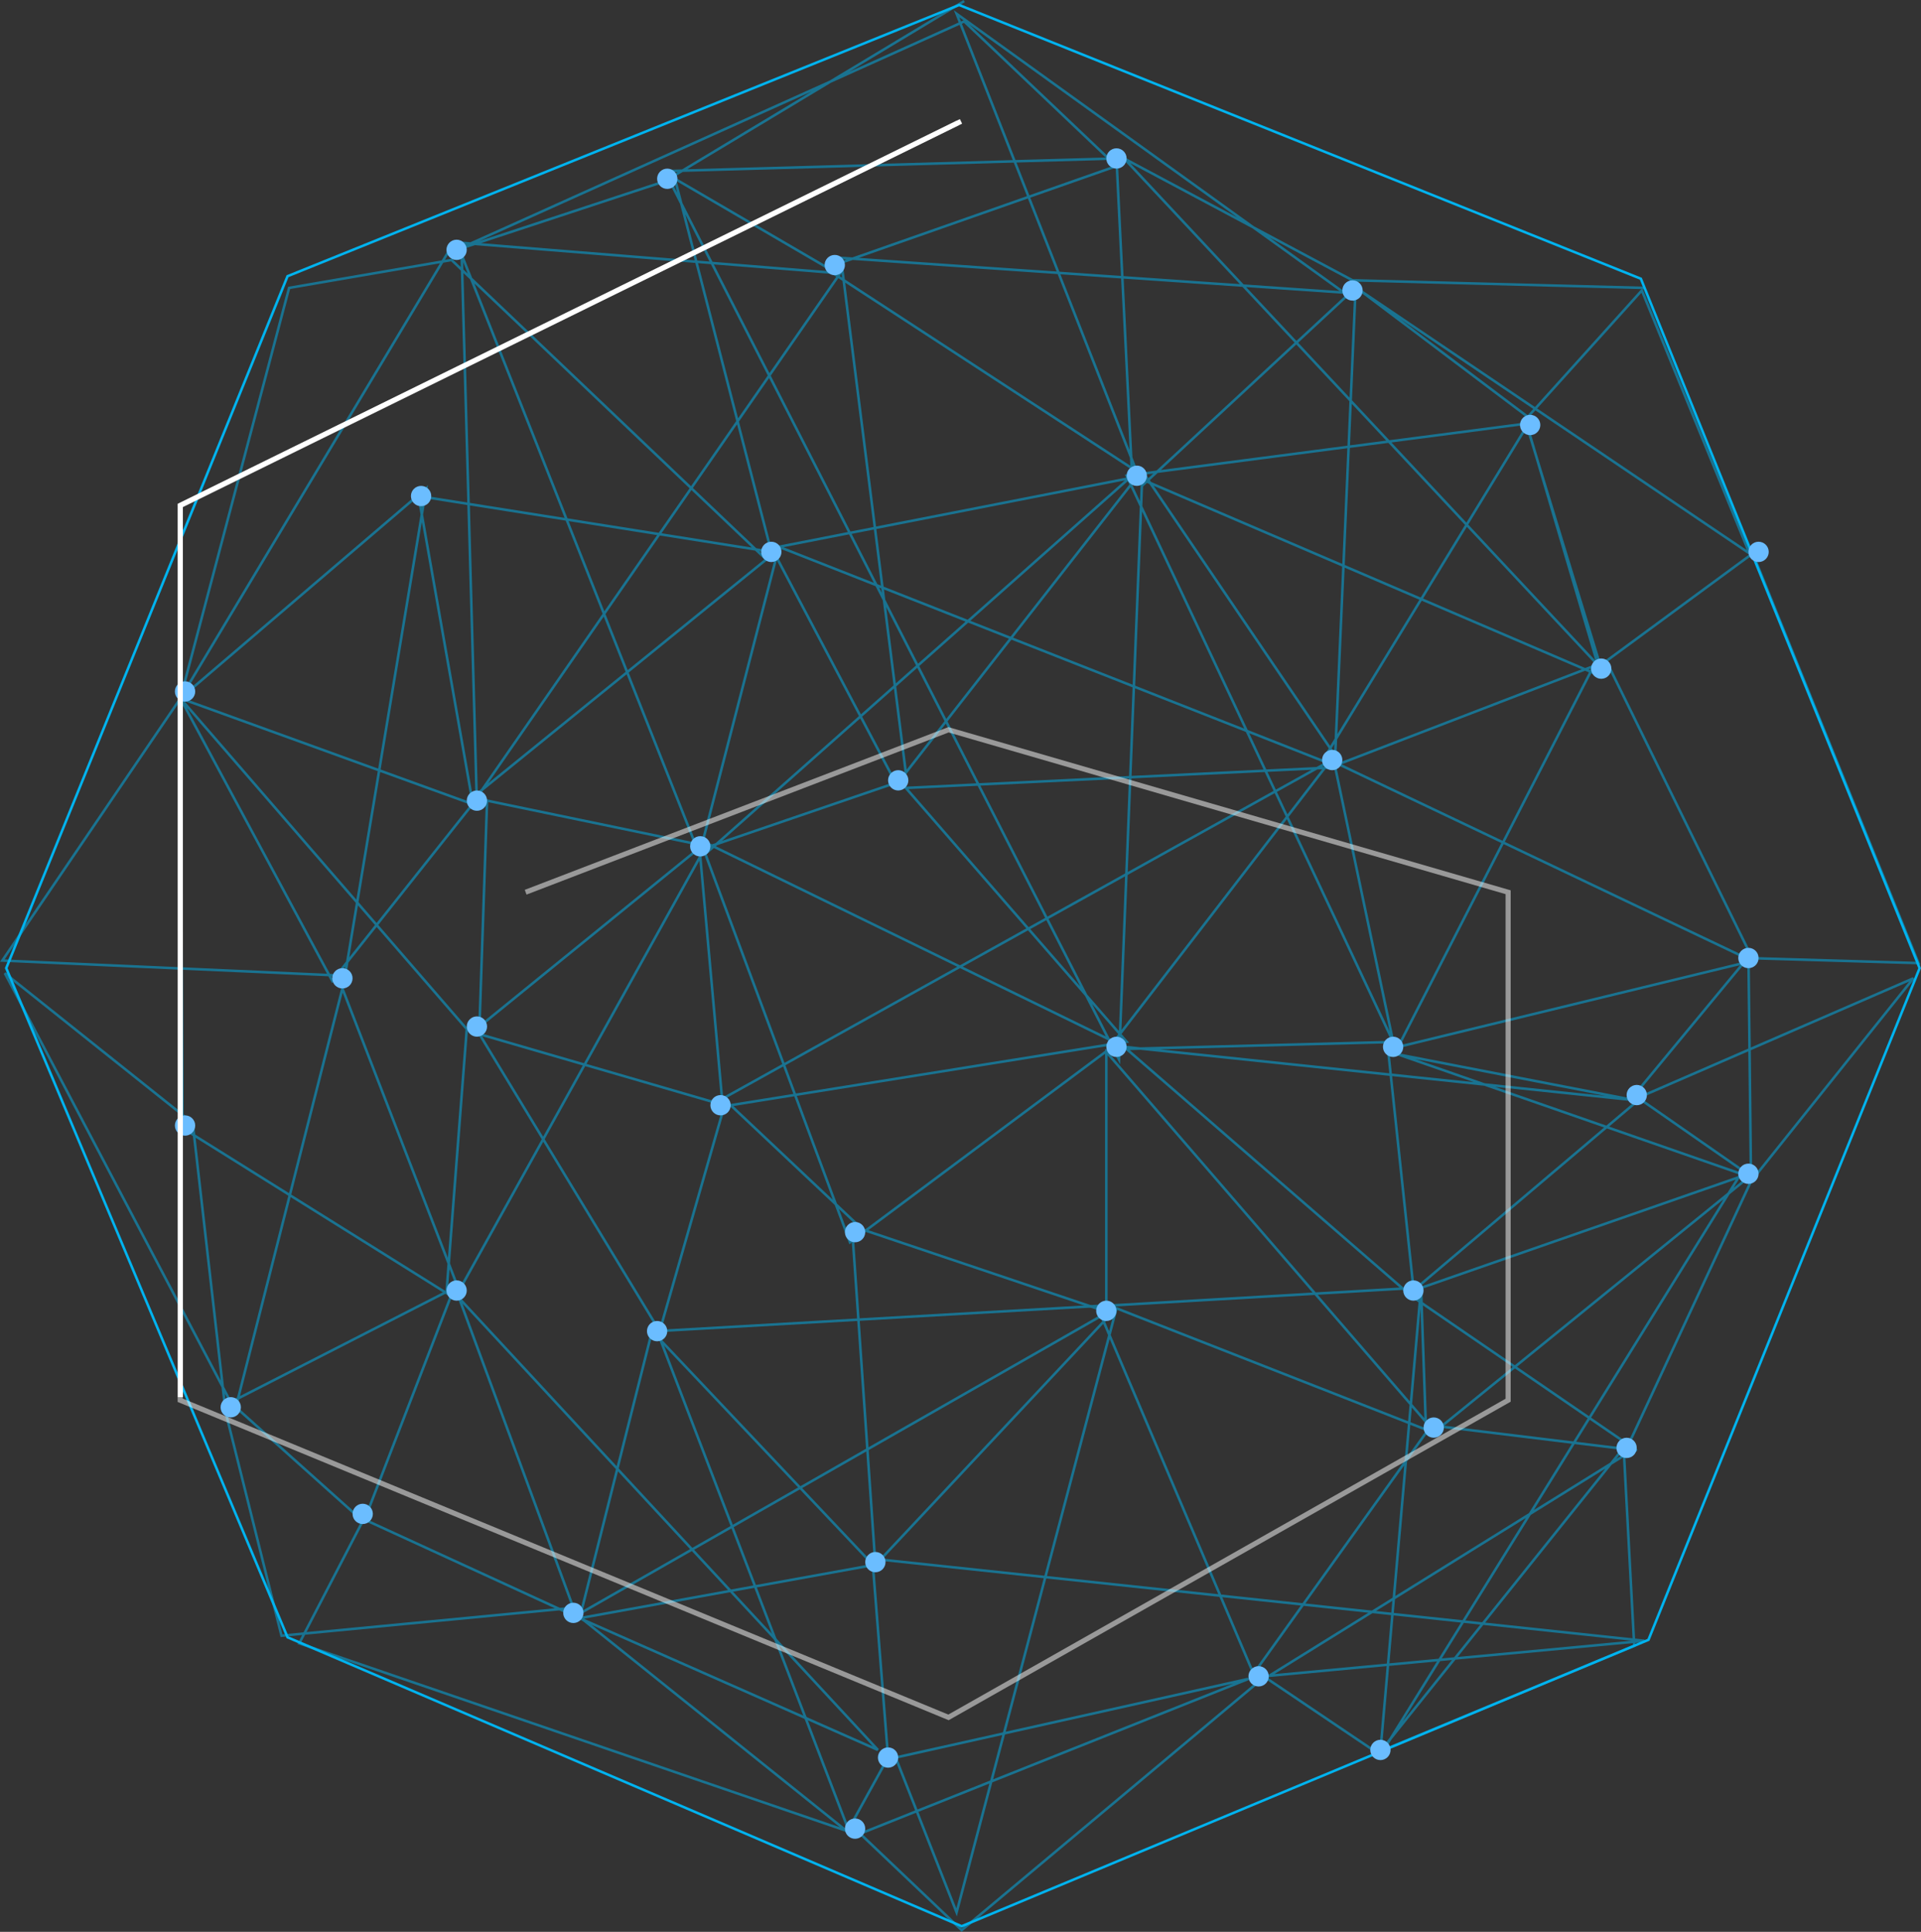 <svg xmlns="http://www.w3.org/2000/svg" viewBox="0 0 756.917 761.099"><rect x="0" y="0" width="756.917" height="761.099" fill="#333333" stroke="none"/><defs><style>.a,.f{opacity:0.5;}.b,.c,.e,.f{fill:none;}.b{stroke:#00b3ef;}.d{fill:#6bbdff;}.e,.f{stroke:#fff;stroke-width:2px;}.g,.h{stroke:none;}.h{fill:#00b3ef;}</style></defs><g transform="translate(-1112.463 -227.564)"><g transform="translate(531.38 24.993)"><g class="a"><path class="b" d="M961,203,843,274l-82,27,200-90,60,57L907,308l-60-35,38,147L746,398l21,119,116-94L759,305l-64,11L652.164,477.7,749,395,717,587l-135-6,70.164-103.3L769,520l-6-217,92,232-82-17-3,89,85-69,79-27-47-89L858,534l162,79,87-113-76-112L938,507,913,309,766,521l-54,68L652.164,477.7,653,647l104,65,8-104L652.164,477.7,760,298l149,12,118,77-6-122-178,5,179,350,9-226,82-76L910,304m319,12-115-3-90-48,188,201-30-98,46-51,42.405,103.594L1117,317l69,52-161,21,105,223-23-109,8-183L958,208l72,183,182,78-29.179-98.751L1103,501l166,79,68,2-65.3-161.406L1214,463l56,114,1,89-46-32,43-52-140,34,10,94-121,7V617l127,147,82,10-89-61-113-98,201,21-93-18,135,47L1125,894l-46-31,150-14L928,817l91-97-98-33-52-49,156-25L938,513l167-8,104-40-76,148-115,3L916,692,859,539l167-148L888,418l216,85L863,637l-93-27,71,117,25-87-9-100L762,711,716,592,674,757l48,43,85,39,120,53L762,714l45,122L692,847l-22-88L657,645l-74-59,89,169,88-45-34,88-27,52,216,74,16-29-6-76-87-92L810,838l205-117,60,141,68-95-2-57-16,182.546L1225,851l-4-75-145,90L960,963l-40-38,153-61L934,895l24,61,63-238,125,49,127-103-135,47,91-77,106-46-64,80-47,101-99,123.546M1227,312"/><path class="b" d="M917,689l9,130L810,840l106,85L840,727l175-10"/></g><g class="c"><path class="g" d="M1231,849,960,962,694,848,583,584,694,311,959,204l269,108,110,272Z"/><path class="h" d="M 960.005 960.914 L 1230.229 848.238 L 1336.922 584 L 1227.232 312.77 L 959.001 205.078 L 694.767 311.769 L 584.082 583.994 L 694.765 847.24 L 960.005 960.914 M 960 962 L 694 848 L 583 584 L 694 311 L 959 204 L 1228 312 L 1338 584 L 1231 849 L 960 962 Z"/></g><circle class="d" cx="4" cy="4" r="4" transform="translate(1208 462)"/><circle class="d" cx="4" cy="4" r="4" transform="translate(1110 313)"/><circle class="d" cx="4" cy="4" r="4" transform="translate(1025 386)"/><circle class="d" cx="4" cy="4" r="4" transform="translate(906 303)"/><circle class="d" cx="4" cy="4" r="4" transform="translate(765 514)"/><circle class="d" cx="4" cy="4" r="4" transform="translate(743 394)"/><circle class="d" cx="4" cy="4" r="4" transform="translate(840 269)"/><circle class="d" cx="4" cy="4" r="4" transform="translate(757 297)"/><circle class="d" cx="4" cy="4" r="4" transform="translate(881 416)"/><circle class="d" cx="4" cy="4" r="4" transform="translate(861 634)"/><circle class="d" cx="4" cy="4" r="4" transform="translate(650 642)"/><circle class="d" cx="4" cy="4" r="4" transform="translate(650 471)"/><circle class="d" cx="4" cy="4" r="4" transform="translate(1017 611)"/><circle class="d" cx="4" cy="4" r="4" transform="translate(931 506)"/><circle class="d" cx="4" cy="4" r="4" transform="translate(1102 498)"/><circle class="d" cx="4" cy="4" r="4" transform="translate(1017 261)"/><circle class="d" cx="4" cy="4" r="4" transform="translate(1270 416)"/><circle class="d" cx="4" cy="4" r="4" transform="translate(1180 366)"/><circle class="d" cx="4" cy="4" r="4" transform="translate(1266 576)"/><circle class="d" cx="4" cy="4" r="4" transform="translate(1134 707)"/><circle class="d" cx="4" cy="4" r="4" transform="translate(1126 611)"/><circle class="d" cx="4" cy="4" r="4" transform="translate(914 684)"/><circle class="d" cx="4" cy="4" r="4" transform="translate(1013 715)"/><circle class="d" cx="4" cy="4" r="4" transform="translate(922 814)"/><circle class="d" cx="4" cy="4" r="4" transform="translate(757 707)"/><circle class="d" cx="4" cy="4" r="4" transform="translate(765 603)"/><circle class="d" cx="4" cy="4" r="4" transform="translate(853 532)"/><circle class="d" cx="4" cy="4" r="4" transform="translate(1073 859)"/><circle class="d" cx="4" cy="4" r="4" transform="translate(1142 761)"/><circle class="d" cx="4" cy="4" r="4" transform="translate(1266 661)"/><circle class="d" cx="4" cy="4" r="4" transform="translate(1222 630)"/><circle class="d" cx="4" cy="4" r="4" transform="translate(1218 769)"/><circle class="d" cx="4" cy="4" r="4" transform="translate(1121 888)"/><circle class="d" cx="4" cy="4" r="4" transform="translate(927 891)"/><circle class="d" cx="4" cy="4" r="4" transform="translate(914 919)"/><circle class="d" cx="4" cy="4" r="4" transform="translate(803 834)"/><circle class="d" cx="4" cy="4" r="4" transform="translate(836 723)"/><circle class="d" cx="4" cy="4" r="4" transform="translate(720 795)"/><circle class="d" cx="4" cy="4" r="4" transform="translate(668 753)"/><circle class="d" cx="4" cy="4" r="4" transform="translate(712 584)"/><path class="e" d="M18883.543,16264l-.027-351.358,307.6-151.257" transform="translate(-18231.379 -15510.993)"/><path class="f" d="M12731.386,12776.086l166.609-64,220.514,64v200.134L12898,13101.177l-302.741-124.957v-352.4l105.932-52.147,200.461-98.683" transform="translate(-11943.189 -12222)"/></g></g></svg>